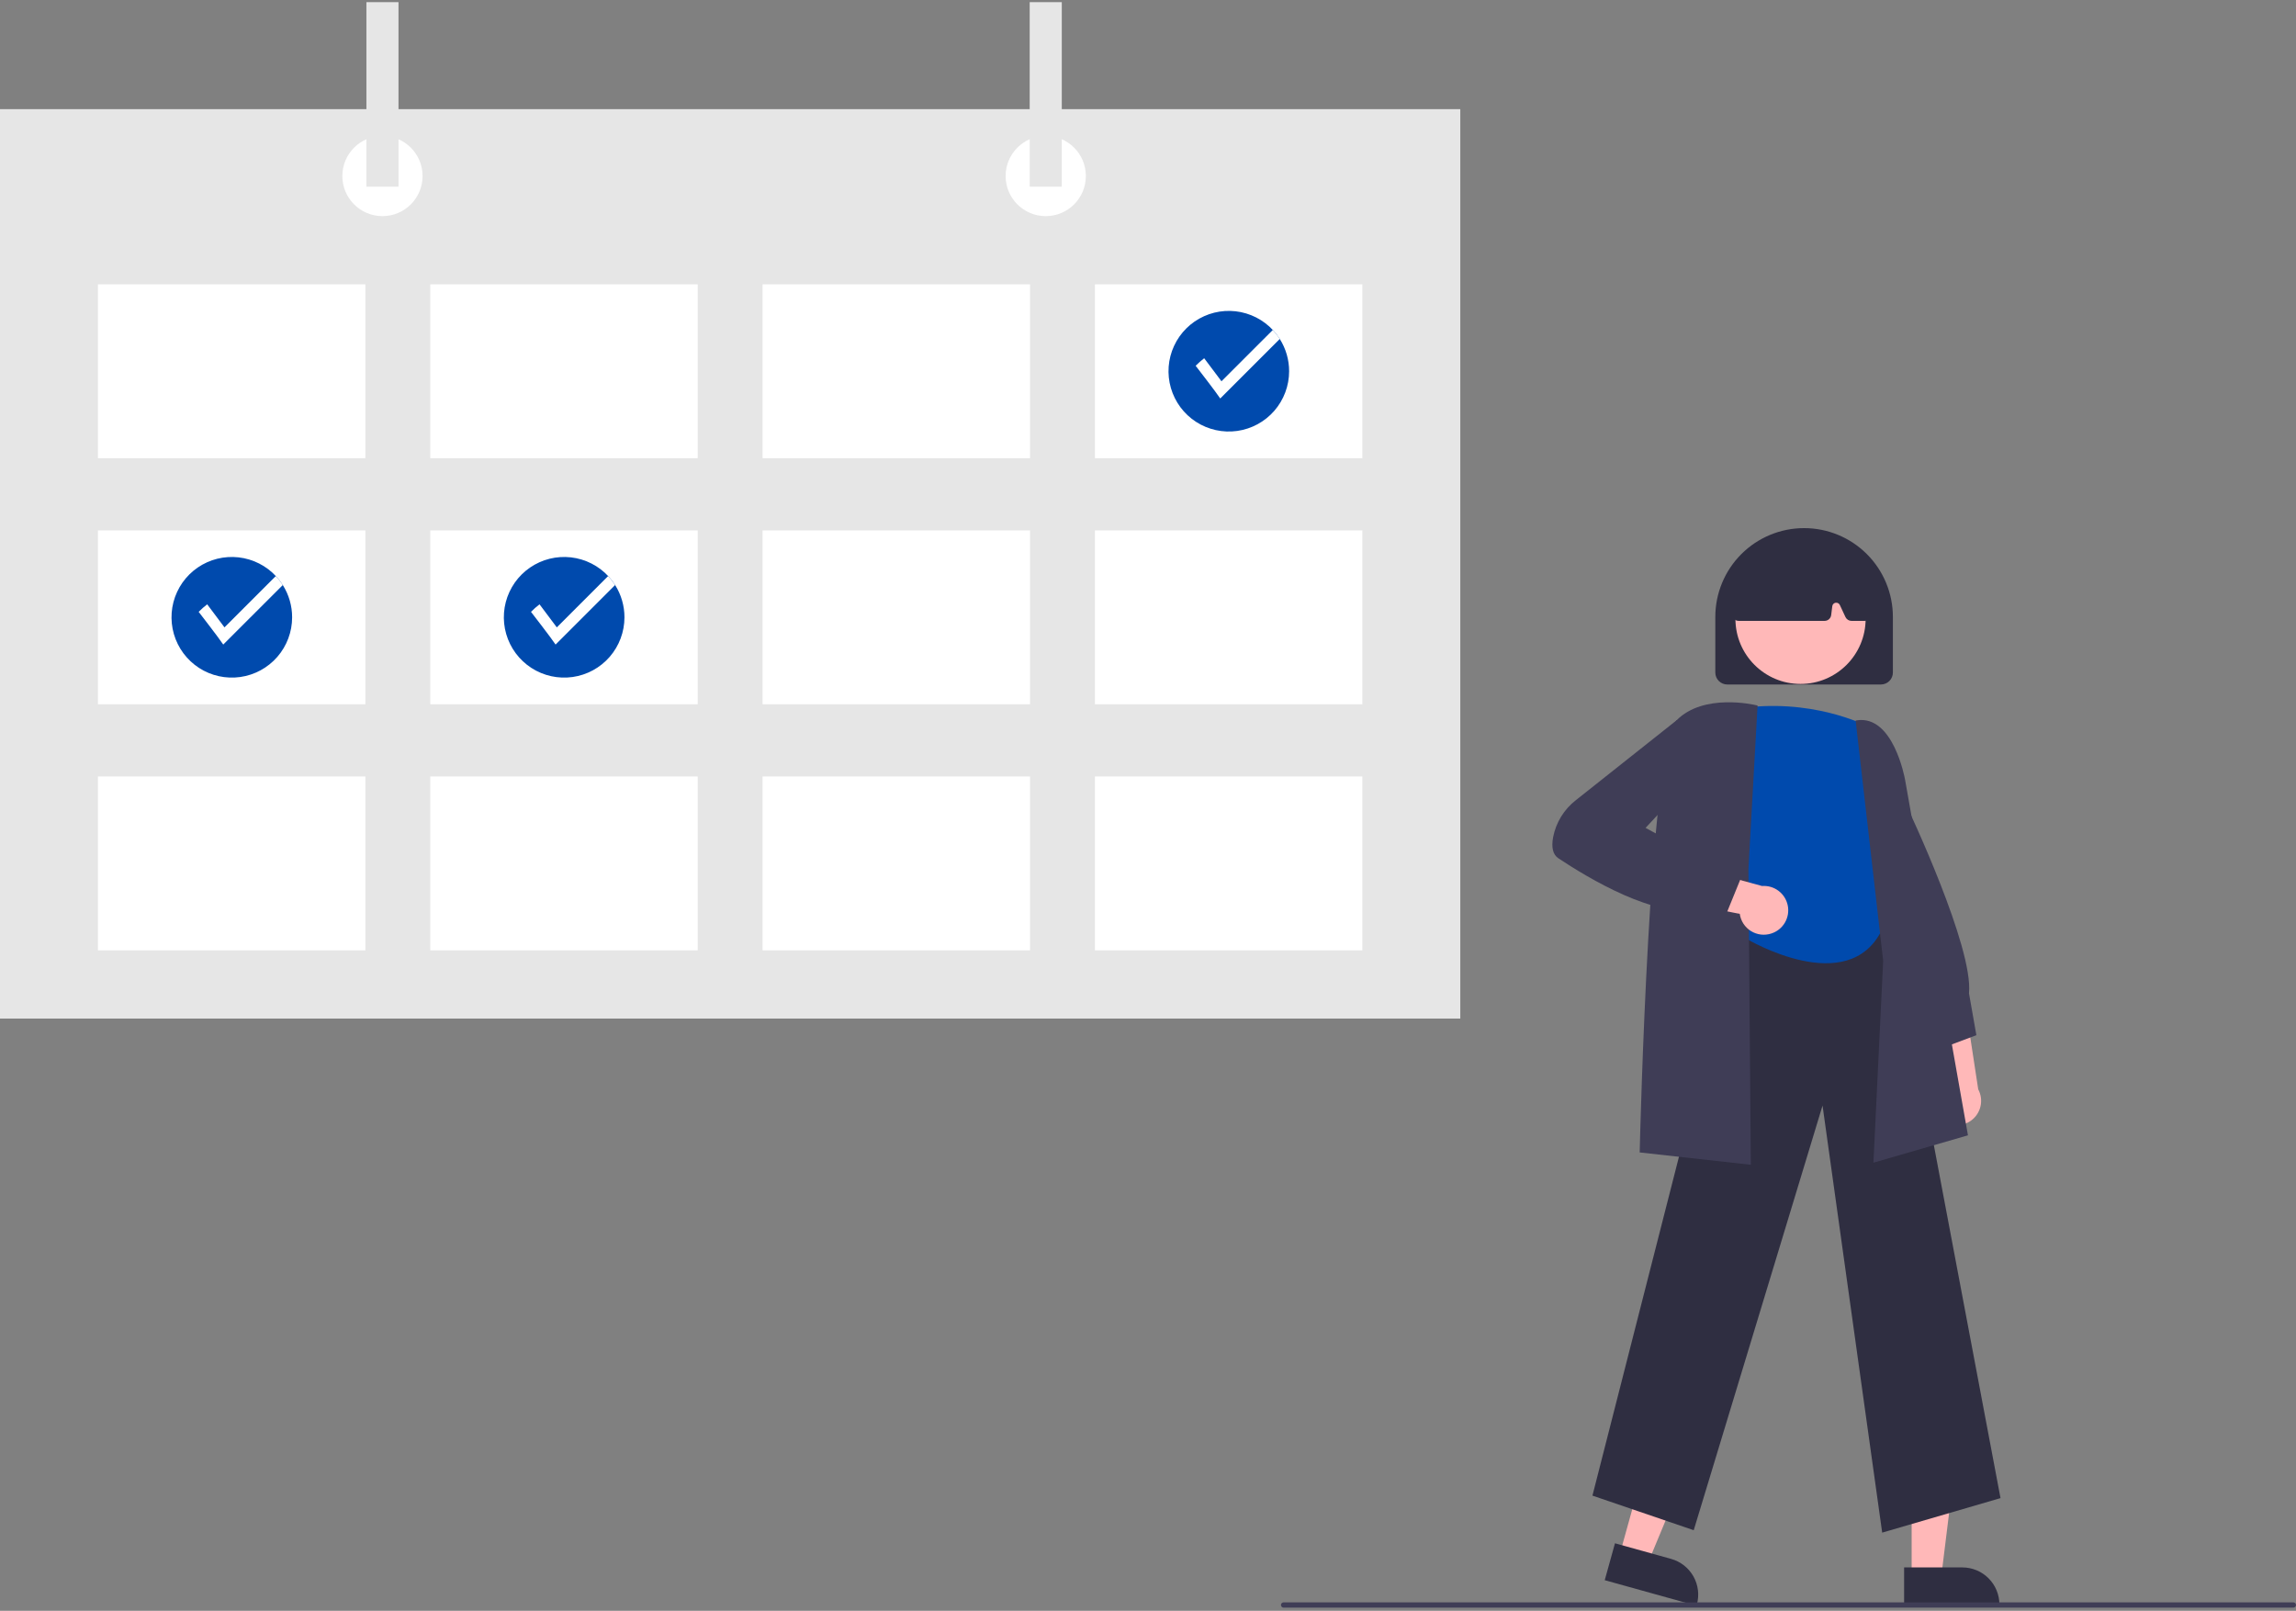 <svg width="593" height="416" viewBox="0 0 593 416" fill="none" xmlns="http://www.w3.org/2000/svg">
<rect x="0" y="0" width="593" height="416" fill="#808080" stroke="none"/>
<g clip-path="url(#clip0_637_862)">
<path d="M500.687 288.496C500.073 287.817 499.615 287.012 499.346 286.138C499.077 285.263 499.002 284.34 499.128 283.433C499.254 282.527 499.578 281.659 500.075 280.891C500.573 280.123 501.233 279.473 502.009 278.988L497.045 257.302L507.873 261.352L510.927 281.325C511.656 282.682 511.861 284.26 511.505 285.759C511.148 287.258 510.254 288.574 508.992 289.458C507.73 290.342 506.188 290.732 504.657 290.555C503.126 290.378 501.714 289.645 500.687 288.496Z" fill="#FFB8B8"/>
<path d="M499.938 271.284L490.42 252.882L491.707 206.543L492.318 207.832C493.031 209.333 509.732 244.69 508.541 256.526L510.45 267.342L499.938 271.284Z" fill="#3F3D56"/>
<path d="M493.732 407.285H501.365L504.995 377.845L493.73 377.846L493.732 407.285Z" fill="#FFB8B8"/>
<path d="M491.785 404.793L506.816 404.793H506.817C509.357 404.793 511.794 405.802 513.59 407.598C515.386 409.395 516.396 411.831 516.396 414.371V414.682L491.785 414.684L491.785 404.793Z" fill="#2F2E41"/>
<path d="M418.319 401.484L425.672 403.529L437.058 376.139L426.205 373.121L418.319 401.484Z" fill="#FFB8B8"/>
<path d="M417.111 398.562L431.592 402.589L431.593 402.589C434.041 403.27 436.117 404.895 437.367 407.107C438.616 409.319 438.936 411.936 438.255 414.384L438.172 414.684L414.461 408.091L417.111 398.562Z" fill="#2F2E41"/>
<path d="M486.122 395.808L470.718 285.518L437.449 395.184L411.289 386.252L448.782 239.405L449.029 239.388L488.306 236.656L516.683 386.894L486.122 395.808Z" fill="#2F2E41"/>
<path d="M482.048 187.434C482.048 187.434 467.73 179.964 448.43 183.076C448.43 183.076 438.158 207.859 448.43 217.724L451.232 242.531C451.232 242.531 477.379 258.095 486.095 240.04L484.85 219.496C484.85 219.496 491.075 209.643 486.095 202.43C483.11 198.023 481.685 192.744 482.048 187.434Z" fill="#004AAD"/>
<path d="M483.862 300.268L486.376 248.117L479.263 186.079L479.589 186.029C488.92 184.623 491.912 200.697 492.035 201.382L508.275 293.201L483.862 300.268Z" fill="#3F3D56"/>
<path d="M452.2 300.811L423.49 297.621L423.497 297.308C423.599 293.057 426.07 193.124 432.994 186.047C439.959 178.927 453.103 182.008 453.659 182.143L453.936 182.21L451.574 224.496L452.2 300.811Z" fill="#3F3D56"/>
<path d="M457.488 241.084C456.618 241.369 455.696 241.46 454.788 241.351C453.879 241.242 453.005 240.935 452.228 240.451C451.451 239.967 450.79 239.319 450.29 238.553C449.791 237.786 449.465 236.919 449.337 236.012L427.505 231.735L435.607 223.488L455.096 228.814C456.633 228.7 458.158 229.153 459.383 230.088C460.608 231.023 461.447 232.374 461.742 233.887C462.037 235.399 461.766 236.967 460.982 238.294C460.198 239.62 458.955 240.613 457.488 241.084Z" fill="#FFB8B8"/>
<path d="M445.837 236.078L438.724 234.548C428.222 237.707 409.891 226.588 402.482 221.649C401.088 220.72 400.636 218.878 401.138 216.177C401.88 212.399 403.963 209.016 407.003 206.652L433.095 185.963L439.681 184.862L441.638 195.947L425.013 213.803L449.485 227.124L445.837 236.078Z" fill="#3F3D56"/>
<path d="M443.024 173.692V159.317C443.024 153.236 445.44 147.403 449.74 143.103C454.04 138.803 459.873 136.387 465.954 136.387C472.036 136.387 477.869 138.803 482.169 143.103C486.469 147.403 488.885 153.236 488.885 159.317V173.692C488.884 174.509 488.559 175.291 487.982 175.869C487.404 176.446 486.622 176.771 485.805 176.772H446.104C445.287 176.771 444.505 176.446 443.927 175.869C443.35 175.291 443.025 174.509 443.024 173.692Z" fill="#2F2E41"/>
<path d="M465.033 176.631C474.318 176.631 481.845 169.104 481.845 159.819C481.845 150.534 474.318 143.007 465.033 143.007C455.748 143.007 448.221 150.534 448.221 159.819C448.221 169.104 455.748 176.631 465.033 176.631Z" fill="#FFB8B8"/>
<path d="M447.76 159.754C447.599 159.569 447.48 159.351 447.411 159.115C447.342 158.88 447.324 158.633 447.359 158.39L449.35 144.522C449.39 144.24 449.499 143.972 449.668 143.743C449.837 143.513 450.061 143.33 450.319 143.208C460.484 138.451 470.792 138.445 480.957 143.19C481.226 143.318 481.458 143.514 481.63 143.758C481.801 144.002 481.906 144.287 481.935 144.584L483.264 158.47C483.287 158.707 483.26 158.947 483.184 159.173C483.109 159.399 482.987 159.608 482.827 159.784C482.667 159.961 482.471 160.102 482.253 160.198C482.035 160.294 481.799 160.344 481.561 160.344H478.189C477.864 160.343 477.545 160.25 477.271 160.075C476.996 159.901 476.777 159.651 476.638 159.357L475.183 156.239C475.089 156.037 474.932 155.872 474.735 155.767C474.539 155.662 474.313 155.624 474.093 155.659C473.873 155.694 473.67 155.799 473.515 155.959C473.36 156.119 473.262 156.325 473.234 156.546L472.947 158.845C472.895 159.259 472.693 159.639 472.381 159.915C472.068 160.191 471.666 160.344 471.249 160.344H449.053C448.808 160.344 448.565 160.292 448.342 160.19C448.119 160.088 447.92 159.939 447.76 159.754Z" fill="#2F2E41"/>
<path d="M377.157 28.187H0V263.047H377.157V28.187Z" fill="#E6E6E6"/>
<path d="M94.368 73.432H25.291V118.332H94.368V73.432Z" fill="white"/>
<path d="M180.201 73.432H111.124V118.332H180.201V73.432Z" fill="white"/>
<path d="M266.033 73.432H196.957V118.332H266.033V73.432Z" fill="white"/>
<path d="M351.866 73.432H282.79V118.332H351.866V73.432Z" fill="white"/>
<path d="M94.368 136.983H25.291V181.882H94.368V136.983Z" fill="white"/>
<path d="M180.201 136.983H111.124V181.882H180.201V136.983Z" fill="white"/>
<path d="M266.033 136.983H196.957V181.882H266.033V136.983Z" fill="white"/>
<path d="M351.866 136.983H282.79V181.882H351.866V136.983Z" fill="white"/>
<path d="M94.368 200.533H25.291V245.433H94.368V200.533Z" fill="white"/>
<path d="M180.201 200.533H111.124V245.433H180.201V200.533Z" fill="white"/>
<path d="M266.033 200.533H196.957V245.433H266.033V200.533Z" fill="white"/>
<path d="M351.866 200.533H282.79V245.433H351.866V200.533Z" fill="white"/>
<path d="M98.779 55.818C104.502 55.818 109.141 51.179 109.141 45.456C109.141 39.734 104.502 35.095 98.779 35.095C93.057 35.095 88.418 39.734 88.418 45.456C88.418 51.179 93.057 55.818 98.779 55.818Z" fill="white"/>
<path d="M270.089 55.818C275.811 55.818 280.45 51.179 280.45 45.456C280.45 39.734 275.811 35.095 270.089 35.095C264.366 35.095 259.727 39.734 259.727 45.456C259.727 51.179 264.366 55.818 270.089 55.818Z" fill="white"/>
<path d="M102.924 0.557H94.635V48.219H102.924V0.557Z" fill="#E6E6E6"/>
<path d="M274.233 0.557H265.944V48.219H274.233V0.557Z" fill="#E6E6E6"/>
<path d="M332.948 95.882C332.945 99.633 331.588 103.257 329.126 106.088C326.665 108.919 323.265 110.766 319.551 111.291C315.836 111.816 312.057 110.982 308.908 108.944C305.759 106.906 303.451 103.8 302.409 100.196C301.366 96.593 301.659 92.734 303.233 89.329C304.808 85.925 307.558 83.202 310.979 81.663C314.399 80.123 318.261 79.87 321.853 80.949C325.446 82.028 328.528 84.368 330.534 87.538C332.114 90.034 332.951 92.928 332.948 95.882Z" fill="#004AAD"/>
<path d="M330.534 87.538L315.158 102.911C314.192 101.415 308.807 94.462 308.807 94.462C309.497 93.765 310.234 93.115 311.011 92.517L315.476 98.469L328.734 85.212C329.406 85.928 330.009 86.707 330.534 87.538Z" fill="white"/>
<path d="M161.283 159.432C161.279 163.184 159.922 166.808 157.461 169.638C155 172.469 151.599 174.317 147.885 174.841C144.171 175.366 140.392 174.533 137.243 172.494C134.093 170.456 131.786 167.35 130.743 163.747C129.701 160.143 129.993 156.285 131.568 152.88C133.142 149.475 135.893 146.753 139.313 145.213C142.734 143.674 146.595 143.42 150.188 144.5C153.781 145.579 156.863 147.918 158.869 151.088C160.449 153.584 161.286 156.478 161.283 159.432Z" fill="#004AAD"/>
<path d="M158.869 151.088L143.492 166.462C142.526 164.966 137.142 158.012 137.142 158.012C137.832 157.315 138.568 156.665 139.346 156.067L143.811 162.02L157.068 148.762C157.741 149.479 158.344 150.258 158.869 151.088Z" fill="white"/>
<path d="M75.45 159.432C75.447 163.184 74.09 166.808 71.628 169.638C69.167 172.469 65.767 174.317 62.052 174.841C58.338 175.366 54.559 174.533 51.41 172.495C48.261 170.456 45.953 167.35 44.91 163.747C43.868 160.143 44.161 156.285 45.735 152.88C47.309 149.475 50.06 146.753 53.48 145.213C56.901 143.674 60.763 143.42 64.355 144.5C67.948 145.579 71.03 147.918 73.036 151.088C74.616 153.584 75.453 156.478 75.45 159.432Z" fill="#004AAD"/>
<path d="M73.036 151.088L57.66 166.462C56.693 164.966 51.309 158.012 51.309 158.012C51.999 157.315 52.736 156.665 53.513 156.067L57.978 162.02L71.236 148.762C71.908 149.479 72.511 150.258 73.036 151.088Z" fill="white"/>
<path d="M592.316 415.183H331.522C331.341 415.183 331.167 415.111 331.038 414.983C330.91 414.854 330.838 414.68 330.838 414.499C330.838 414.317 330.91 414.143 331.038 414.015C331.167 413.886 331.341 413.814 331.522 413.814H592.316C592.497 413.814 592.671 413.886 592.8 414.015C592.928 414.143 593 414.317 593 414.499C593 414.68 592.928 414.854 592.8 414.983C592.671 415.111 592.497 415.183 592.316 415.183Z" fill="#3F3D56"/>
</g>
<defs>
<clipPath id="clip0_637_862">
<rect width="593" height="414.627" fill="white" transform="translate(0 0.557)"/>
</clipPath>
</defs>
</svg>

